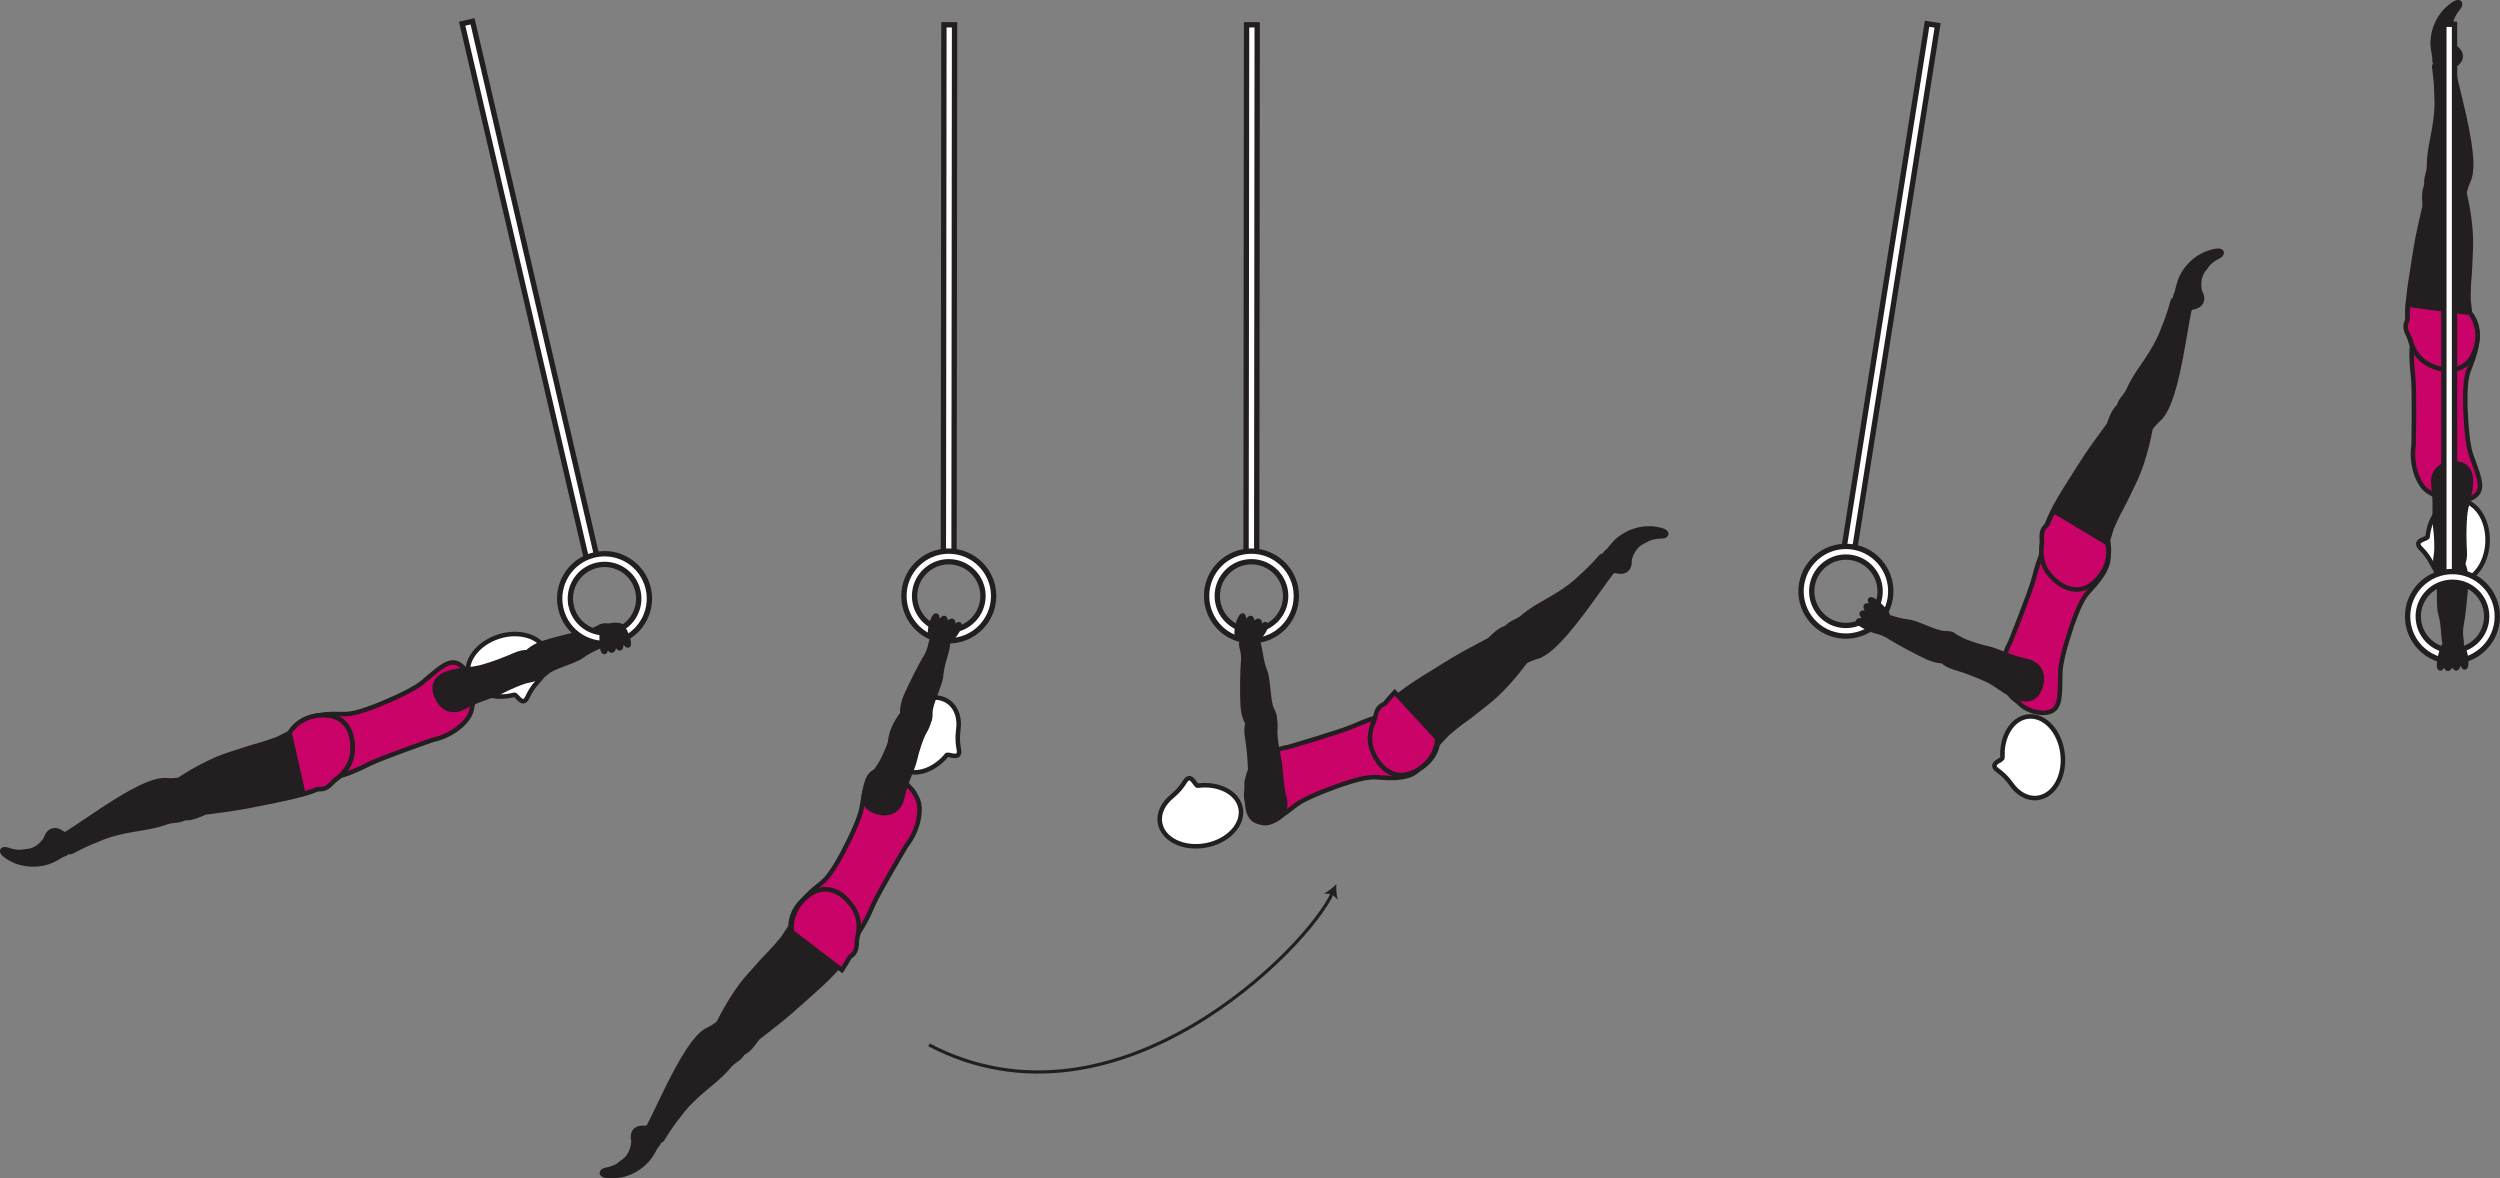 <?xml version="1.0" encoding="UTF-8" standalone="no"?>
<!-- Created with Inkscape (http://www.inkscape.org/) -->

<svg
   version="1.1"
   id="svg1"
   width="312.038"
   height="147.085"
   viewBox="0 0 312.038 147.085"
   sodipodi:docname="cell.svg"
   xmlns:inkscape="http://www.inkscape.org/namespaces/inkscape"
   xmlns:sodipodi="http://sodipodi.sourceforge.net/DTD/sodipodi-0.dtd"
   xmlns="http://www.w3.org/2000/svg"
   xmlns:svg="http://www.w3.org/2000/svg">
  <rect x="0" y="0" width="312.038" height="147.085" fill="#808080" stroke="none"/>
  <sodipodi:namedview
     id="namedview1"
     pagecolor="#ffffff"
     bordercolor="#000000"
     borderopacity="0.25"
     inkscape:showpageshadow="2"
     inkscape:pageopacity="0.0"
     inkscape:pagecheckerboard="0"
     inkscape:deskcolor="#d1d1d1">
    <inkscape:page
       x="1.8472882e-07"
       y="0"
       inkscape:label="1"
       id="page1"
       width="312.038"
       height="147.085"
       margin="0"
       bleed="0" />
  </sodipodi:namedview>
  <defs
     id="defs1" />
  <path
     style="fill:#231f20;fill-opacity:1;fill-rule:nonzero;stroke:none"
     d="m 306.564,5.87 c 1.068,0.828 0.776,1.776 -0.088,2.339 -0.26,0.172 -0.312,0.582 -0.579,0.729 -0.62,0.333 -2.271,-0.235 -2.151,-1.729 0.011,-0.11 -0.172,-0.907 -0.218,-1.527 -0.083,-1.208 0.338,-3.667 2.546,-5.208 1.052,-0.735 1.287,0.02 0.954,0.448 -1.058,1.344 -0.891,1.672 -1.042,2.12 -0.516,1.541 0.578,2.828 0.578,2.828"
     id="path838" />
  <path
     style="fill:none;stroke:#231f20;stroke-width:0.333;stroke-linecap:butt;stroke-linejoin:miter;stroke-miterlimit:4;stroke-dasharray:none;stroke-opacity:1"
     d="m 306.564,5.87 c 1.068,0.828 0.776,1.776 -0.088,2.339 -0.26,0.172 -0.312,0.582 -0.579,0.729 -0.62,0.333 -2.271,-0.235 -2.151,-1.729 0.011,-0.11 -0.172,-0.907 -0.218,-1.527 -0.083,-1.208 0.338,-3.667 2.546,-5.208 1.052,-0.735 1.287,0.02 0.954,0.448 -1.058,1.344 -0.891,1.672 -1.042,2.12 -0.516,1.541 0.578,2.828 0.578,2.828 z"
     id="path839" />
  <path
     style="fill:#231f20;fill-opacity:1;fill-rule:nonzero;stroke:none"
     d="m 304.778,24.537 c 2.244,0.312 2.723,0.068 2.922,-0.871 0.13,-0.619 0.464,-1.156 0.562,-1.536 0.323,-1.255 0.348,-3.5 -1.234,-9.891 -0.36,-1.448 -0.85,-3.489 -0.984,-4.333 -0.214,-1.344 -2.292,-0.083 -2.219,0.448 0.249,1.693 0.287,2.885 0.291,3.505 0.005,0.427 0.114,1.183 -0.083,2.834 -0.303,2.505 -0.855,3.968 -0.86,6.082 0,0.98 -0.629,1.719 -0.14,2.683 0.489,0.975 1.745,1.079 1.745,1.079"
     id="path840" />
  <path
     style="fill:none;stroke:#231f20;stroke-width:0.566;stroke-linecap:butt;stroke-linejoin:miter;stroke-miterlimit:4;stroke-dasharray:none;stroke-opacity:1"
     d="m 304.778,24.537 c 2.244,0.312 2.723,0.068 2.922,-0.871 0.13,-0.619 0.464,-1.156 0.562,-1.536 0.323,-1.255 0.348,-3.5 -1.234,-9.891 -0.36,-1.448 -0.85,-3.489 -0.984,-4.333 -0.214,-1.344 -2.292,-0.083 -2.219,0.448 0.249,1.693 0.287,2.885 0.291,3.505 0.005,0.427 0.114,1.183 -0.083,2.834 -0.303,2.505 -0.855,3.968 -0.86,6.082 0,0.98 -0.629,1.719 -0.14,2.683 0.489,0.975 1.745,1.079 1.745,1.079 z"
     id="path841" />
  <path
     style="fill:#ca0369;fill-opacity:1;fill-rule:nonzero;stroke:none"
     d="m 307.705,50.365 c -0.047,-3.136 0.287,-3.814 0.629,-4.662 2.194,-5.354 -0.478,-6.328 -3.306,-5.761 -3.323,0.663 -4.527,0.833 -3.834,7.089 0.194,1.739 0.063,8.511 0.063,8.511 -0.375,2.421 0.552,4.978 1.771,5.776 1.281,0.842 0.833,0.416 2.166,0.978 1.266,0.536 3.432,0.251 4.104,-0.792 0.646,-0.994 -0.098,-2.489 -0.89,-4.781 -0.62,-1.806 -0.703,-6.358 -0.703,-6.358"
     id="path842" />
  <path
     style="fill:none;stroke:#231f20;stroke-width:0.566;stroke-linecap:butt;stroke-linejoin:miter;stroke-miterlimit:4;stroke-dasharray:none;stroke-opacity:1"
     d="m 307.705,50.365 c -0.047,-3.136 0.287,-3.814 0.629,-4.662 2.194,-5.354 -0.478,-6.328 -3.306,-5.761 -3.323,0.663 -4.527,0.833 -3.834,7.089 0.194,1.739 0.063,8.511 0.063,8.511 -0.375,2.421 0.552,4.978 1.771,5.776 1.281,0.842 0.833,0.416 2.166,0.978 1.266,0.536 3.432,0.251 4.104,-0.792 0.646,-0.994 -0.098,-2.489 -0.89,-4.781 -0.62,-1.806 -0.703,-6.358 -0.703,-6.358 z"
     id="path843" />
  <path
     style="fill:#ffffff;fill-opacity:1;fill-rule:nonzero;stroke:none"
     d="m 303.001,67.01 c -0.041,0.24 -1.181,0.365 -1.161,0.89 0.021,0.527 0.786,0.694 1.704,2.464 l 0.01,0.02 c 0.619,1.314 1.692,2.199 2.947,2.256 2.073,0.088 3.86,-2.12 3.985,-4.937 0.124,-2.823 -1.453,-5.188 -3.526,-5.281 -1.984,-0.09 -3.708,1.937 -3.959,4.588"
     id="path844" />
  <path
     style="fill:none;stroke:#231f20;stroke-width:0.566;stroke-linecap:butt;stroke-linejoin:miter;stroke-miterlimit:4;stroke-dasharray:none;stroke-opacity:1"
     d="m 303.001,67.01 c -0.041,0.24 -1.181,0.365 -1.161,0.89 0.021,0.527 0.786,0.694 1.704,2.464 l 0.01,0.02 c 0.619,1.314 1.692,2.199 2.947,2.256 2.073,0.088 3.86,-2.12 3.985,-4.937 0.124,-2.823 -1.453,-5.188 -3.526,-5.281 -1.984,-0.09 -3.708,1.937 -3.959,4.588 z"
     id="path845" />
  <path
     style="fill:#231f20;fill-opacity:1;fill-rule:nonzero;stroke:none"
     d="m 305.673,22.229 c -3.911,-0.891 -2.937,3.078 -3.047,3.537 -1.14,4.88 -1.093,5.26 -1.697,9.036 -0.88,5.459 -0.641,9.328 2.385,10.765 2.058,0.975 3.662,0.647 4.626,-0.249 1.066,-0.995 2.129,-3.991 0.348,-6.267 l -0.192,-1.697 c 0.02,-1.167 0.02,-1.74 0.077,-2.312 0.095,-1 0.136,-2.073 0.215,-4.032 0.14,-3.468 -0.855,-7.183 -0.855,-7.183 0.021,-1.238 -1.86,-1.598 -1.86,-1.598"
     id="path846" />
  <path
     style="fill:none;stroke:#231f20;stroke-width:0.566;stroke-linecap:butt;stroke-linejoin:miter;stroke-miterlimit:4;stroke-dasharray:none;stroke-opacity:1"
     d="m 305.673,22.229 c -3.911,-0.891 -2.937,3.078 -3.047,3.537 -1.14,4.88 -1.093,5.26 -1.697,9.036 -0.88,5.459 -0.641,9.328 2.385,10.765 2.058,0.975 3.662,0.647 4.626,-0.249 1.066,-0.995 2.129,-3.991 0.348,-6.267 l -0.192,-1.697 c 0.02,-1.167 0.02,-1.74 0.077,-2.312 0.095,-1 0.136,-2.073 0.215,-4.032 0.14,-3.468 -0.855,-7.183 -0.855,-7.183 0.021,-1.238 -1.86,-1.598 -1.86,-1.598 z"
     id="path847" />
  <path
     style="fill:#ca0369;fill-opacity:1;fill-rule:nonzero;stroke:none"
     d="m 308.288,39.051 -7.75,-1.025 c -0.046,0.656 -0.052,1.265 -0.037,1.849 -0.025,0.078 -0.052,0.156 -0.083,0.219 -0.349,0.724 -0.084,1.296 0.396,2.219 0.391,1.505 1.172,2.62 2.5,3.254 2.058,0.975 3.662,0.647 4.626,-0.249 1.066,-1 2.129,-3.995 0.348,-6.267"
     id="path848" />
  <path
     style="fill:none;stroke:#231f20;stroke-width:0.566;stroke-linecap:butt;stroke-linejoin:miter;stroke-miterlimit:4;stroke-dasharray:none;stroke-opacity:1"
     d="m 308.288,39.051 -7.75,-1.025 c -0.046,0.656 -0.052,1.265 -0.037,1.849 -0.025,0.078 -0.052,0.156 -0.083,0.219 -0.349,0.724 -0.084,1.296 0.396,2.219 0.391,1.505 1.172,2.62 2.5,3.254 2.058,0.975 3.662,0.647 4.626,-0.249 1.066,-1 2.129,-3.995 0.348,-6.267 z"
     id="path849" />
  <path
     style="fill:#231f20;fill-opacity:1;fill-rule:nonzero;stroke:none"
     d="m 305.262,80.594 c -0.374,-0.527 -0.188,-2.464 -0.656,-4.006 -0.324,-1.037 0.015,-3.761 -0.381,-4.77 -0.359,-0.928 -0.437,-1.386 0.553,-1.98 0.583,-0.348 1.938,-0.651 2.223,-0.224 0.657,0.99 0.829,1.922 0.808,2.99 -0.031,1.214 -0.401,4.504 -0.527,5.104 -0.317,1.49 0.011,2.151 -0.03,2.558 -0.084,0.749 -0.396,0.905 -0.902,0.957 -0.948,0.095 -1.088,-0.629 -1.088,-0.629"
     id="path850" />
  <path
     style="fill:none;stroke:#231f20;stroke-width:0.566;stroke-linecap:butt;stroke-linejoin:miter;stroke-miterlimit:4;stroke-dasharray:none;stroke-opacity:1"
     d="m 305.262,80.594 c -0.374,-0.527 -0.188,-2.464 -0.656,-4.006 -0.324,-1.037 0.015,-3.761 -0.381,-4.77 -0.359,-0.928 -0.437,-1.386 0.553,-1.98 0.583,-0.348 1.938,-0.651 2.223,-0.224 0.657,0.99 0.829,1.922 0.808,2.99 -0.031,1.214 -0.401,4.504 -0.527,5.104 -0.317,1.49 0.011,2.151 -0.03,2.558 -0.084,0.749 -0.396,0.905 -0.902,0.957 -0.948,0.095 -1.088,-0.629 -1.088,-0.629 z"
     id="path851" />
  <path
     style="fill:#231f20;fill-opacity:1;fill-rule:nonzero;stroke:none"
     d="m 304.84,71.542 c -1.291,-0.084 -0.796,-2.058 -0.744,-2.595 0.052,-0.541 0.025,-2.099 -0.152,-3.312 -0.176,-1.208 0.12,-2.797 -0.214,-5.099 -0.176,-1.209 0.423,-2.499 2.188,-2.677 1.746,-0.177 2.506,0.74 2.495,2.235 -0.011,1.494 -0.651,2.896 -0.765,4.405 -0.115,1.511 -0.09,3.057 -0.016,4.267 0.089,1.38 -0.38,2.093 -0.807,2.306 -1.068,0.536 -1.985,0.47 -1.985,0.47"
     id="path852" />
  <path
     style="fill:none;stroke:#231f20;stroke-width:0.566;stroke-linecap:butt;stroke-linejoin:miter;stroke-miterlimit:4;stroke-dasharray:none;stroke-opacity:1"
     d="m 304.84,71.542 c -1.291,-0.084 -0.796,-2.058 -0.744,-2.595 0.052,-0.541 0.025,-2.099 -0.152,-3.312 -0.176,-1.208 0.12,-2.797 -0.214,-5.099 -0.176,-1.209 0.423,-2.499 2.188,-2.677 1.746,-0.177 2.506,0.74 2.495,2.235 -0.011,1.494 -0.651,2.896 -0.765,4.405 -0.115,1.511 -0.09,3.057 -0.016,4.267 0.089,1.38 -0.38,2.093 -0.807,2.306 -1.068,0.536 -1.985,0.47 -1.985,0.47 z"
     id="path853" />
  <path
     style="fill:#ffffff;fill-opacity:1;fill-rule:nonzero;stroke:#231f20;stroke-width:0.666;stroke-linecap:butt;stroke-linejoin:miter;stroke-miterlimit:4;stroke-dasharray:none;stroke-opacity:1"
     d="m 305.033,72.004 h 1.328 V 3.026 h -1.328 z"
     id="path854" />
  <path
     style="fill:#ffffff;fill-opacity:1;fill-rule:nonzero;stroke:none"
     d="m 301.834,76.938 c 0,-2.355 1.918,-4.267 4.272,-4.267 2.354,0 4.271,1.912 4.271,4.267 0,2.353 -1.917,4.27 -4.271,4.27 -2.354,0 -4.272,-1.917 -4.272,-4.27 m -1.328,0 c 0,3.088 2.511,5.604 5.6,5.604 3.088,0 5.599,-2.516 5.599,-5.604 0,-3.09 -2.511,-5.6 -5.599,-5.6 -3.089,0 -5.6,2.51 -5.6,5.6"
     id="path855" />
  <path
     style="fill:none;stroke:#231f20;stroke-width:0.666;stroke-linecap:butt;stroke-linejoin:miter;stroke-miterlimit:4;stroke-dasharray:none;stroke-opacity:1"
     d="m 301.834,76.938 c 0,-2.355 1.918,-4.267 4.272,-4.267 2.354,0 4.271,1.912 4.271,4.267 0,2.353 -1.917,4.27 -4.271,4.27 -2.354,0 -4.272,-1.917 -4.272,-4.27 z m -1.328,0 c 0,3.088 2.511,5.604 5.6,5.604 3.088,0 5.599,-2.516 5.599,-5.604 0,-3.09 -2.511,-5.6 -5.599,-5.6 -3.089,0 -5.6,2.51 -5.6,5.6 z"
     id="path856" />
  <path
     style="fill:#231f20;fill-opacity:1;fill-rule:nonzero;stroke:none"
     d="m 307.148,80.594 c 0.645,0.26 0.828,2.572 0.536,2.697 -0.292,0.125 -0.266,-0.64 -0.599,-0.511 -0.339,0.126 -0.271,0.62 -0.5,0.642 -0.251,0.025 -0.235,-0.584 -0.521,-0.495 -0.124,0.036 -0.354,0.583 -0.542,0.547 -0.166,-0.038 -0.354,-0.527 -0.484,-0.563 -0.204,-0.052 -0.276,0.552 -0.453,0.525 -0.459,-0.082 0.224,-2.708 0.437,-2.817 0.318,-0.167 1.084,-0.459 2.126,-0.025"
     id="path857" />
  <path
     style="fill:none;stroke:#231f20;stroke-width:0.566;stroke-linecap:round;stroke-linejoin:round;stroke-miterlimit:4;stroke-dasharray:none;stroke-opacity:1"
     d="m 307.148,80.594 c 0.645,0.26 0.828,2.572 0.536,2.697 -0.292,0.125 -0.266,-0.64 -0.599,-0.511 -0.339,0.126 -0.271,0.62 -0.5,0.642 -0.251,0.025 -0.235,-0.584 -0.521,-0.495 -0.124,0.036 -0.354,0.583 -0.542,0.547 -0.166,-0.038 -0.354,-0.527 -0.484,-0.563 -0.204,-0.052 -0.276,0.552 -0.453,0.525 -0.459,-0.082 0.224,-2.708 0.437,-2.817 0.318,-0.167 1.084,-0.459 2.126,-0.025 z"
     id="path858" />
  <path
     style="fill:#231f20;fill-opacity:1;fill-rule:nonzero;stroke:none"
     d="m 5.627,104.624 c 0.401,-1.286 1.396,-1.349 2.224,-0.724 0.251,0.183 0.651,0.084 0.88,0.287 0.527,0.464 0.573,2.208 -0.869,2.615 -0.104,0.03 -0.792,0.478 -1.355,0.734 -1.104,0.5 -3.557,0.963 -5.771,-0.578 -1.052,-0.73 -0.426,-1.214 0.09,-1.047 1.624,0.525 1.874,0.255 2.348,0.24 1.625,-0.052 2.453,-1.527 2.453,-1.527"
     id="path859" />
  <path
     style="fill:none;stroke:#231f20;stroke-width:0.333;stroke-linecap:butt;stroke-linejoin:miter;stroke-miterlimit:4;stroke-dasharray:none;stroke-opacity:1"
     d="m 5.627,104.624 c 0.401,-1.286 1.396,-1.349 2.224,-0.724 0.251,0.183 0.651,0.084 0.88,0.287 0.527,0.464 0.573,2.208 -0.869,2.615 -0.104,0.03 -0.792,0.478 -1.355,0.734 -1.104,0.5 -3.557,0.963 -5.771,-0.578 -1.052,-0.73 -0.426,-1.214 0.09,-1.047 1.624,0.525 1.874,0.255 2.348,0.24 1.625,-0.052 2.453,-1.527 2.453,-1.527 z"
     id="path860" />
  <path
     style="fill:#231f20;fill-opacity:1;fill-rule:nonzero;stroke:none"
     d="m 23.747,99.812 c -0.484,-2.208 -0.88,-2.578 -1.828,-2.432 -0.631,0.094 -1.245,-0.037 -1.636,0.004 -1.291,0.131 -3.405,0.887 -8.843,4.595 -1.234,0.839 -2.98,2.011 -3.724,2.427 -1.182,0.666 0.719,2.177 1.187,1.926 1.505,-0.822 2.609,-1.27 3.188,-1.494 0.401,-0.151 1.068,-0.515 2.688,-0.906 2.452,-0.589 4.015,-0.578 6.004,-1.308 0.917,-0.338 1.828,-0.01 2.563,-0.801 0.74,-0.792 0.401,-2.011 0.401,-2.011"
     id="path861" />
  <path
     style="fill:none;stroke:#231f20;stroke-width:0.566;stroke-linecap:butt;stroke-linejoin:miter;stroke-miterlimit:4;stroke-dasharray:none;stroke-opacity:1"
     d="m 23.747,99.812 c -0.484,-2.208 -0.88,-2.578 -1.828,-2.432 -0.631,0.094 -1.245,-0.037 -1.636,0.004 -1.291,0.131 -3.405,0.887 -8.843,4.595 -1.234,0.839 -2.98,2.011 -3.724,2.427 -1.182,0.666 0.719,2.177 1.187,1.926 1.505,-0.822 2.609,-1.27 3.188,-1.494 0.401,-0.151 1.068,-0.515 2.688,-0.906 2.452,-0.589 4.015,-0.578 6.004,-1.308 0.917,-0.338 1.828,-0.01 2.563,-0.801 0.74,-0.792 0.401,-2.011 0.401,-2.011 z"
     id="path862" />
  <path
     style="fill:#ca0369;fill-opacity:1;fill-rule:nonzero;stroke:none"
     d="m 46.95,88.094 c -2.922,1.134 -3.672,1.057 -4.594,1.025 -5.776,-0.192 -5.76,2.651 -4.249,5.104 1.776,2.891 2.359,3.959 7.984,1.131 1.563,-0.782 7.953,-3.016 7.953,-3.016 2.402,-0.49 4.474,-2.244 4.802,-3.667 0.343,-1.495 0.103,-0.927 0.166,-2.375 0.063,-1.369 -0.962,-3.302 -2.166,-3.573 -1.162,-0.255 -2.302,0.959 -4.178,2.5 -1.478,1.209 -5.718,2.871 -5.718,2.871"
     id="path863" />
  <path
     style="fill:none;stroke:#231f20;stroke-width:0.566;stroke-linecap:butt;stroke-linejoin:miter;stroke-miterlimit:4;stroke-dasharray:none;stroke-opacity:1"
     d="m 46.95,88.094 c -2.922,1.134 -3.672,1.057 -4.594,1.025 -5.776,-0.192 -5.76,2.651 -4.249,5.104 1.776,2.891 2.359,3.959 7.984,1.131 1.563,-0.782 7.953,-3.016 7.953,-3.016 2.402,-0.49 4.474,-2.244 4.802,-3.667 0.343,-1.495 0.103,-0.927 0.166,-2.375 0.063,-1.369 -0.962,-3.302 -2.166,-3.573 -1.162,-0.255 -2.302,0.959 -4.178,2.5 -1.478,1.209 -5.718,2.871 -5.718,2.871 z"
     id="path864" />
  <path
     style="fill:#ffffff;fill-opacity:1;fill-rule:nonzero;stroke:none"
     d="m 64.195,86.718 c 0.234,-0.047 0.749,0.98 1.24,0.781 0.478,-0.203 0.374,-0.979 1.713,-2.457 l 0.016,-0.011 c 1.015,-1.041 1.473,-2.355 1.088,-3.547 -0.631,-1.98 -3.323,-2.885 -6.016,-2.026 -2.687,0.865 -4.358,3.166 -3.724,5.141 0.609,1.891 3.104,2.807 5.683,2.119"
     id="path865" />
  <path
     style="fill:none;stroke:#231f20;stroke-width:0.566;stroke-linecap:butt;stroke-linejoin:miter;stroke-miterlimit:4;stroke-dasharray:none;stroke-opacity:1"
     d="m 64.195,86.718 c 0.234,-0.047 0.749,0.98 1.24,0.781 0.478,-0.203 0.374,-0.979 1.713,-2.457 l 0.016,-0.011 c 1.015,-1.041 1.473,-2.355 1.088,-3.547 -0.631,-1.98 -3.323,-2.885 -6.016,-2.026 -2.687,0.865 -4.358,3.166 -3.724,5.141 0.609,1.891 3.104,2.807 5.683,2.119 z"
     id="path866" />
  <path
     style="fill:#231f20;fill-opacity:1;fill-rule:nonzero;stroke:none"
     d="m 21.274,99.775 c 0.525,3.975 3.905,1.688 4.374,1.631 4.974,-0.631 5.318,-0.802 9.068,-1.547 5.422,-1.079 8.963,-2.645 9.26,-5.984 0.198,-2.267 -0.666,-3.652 -1.844,-4.245 -1.301,-0.656 -4.478,-0.61 -5.989,1.849 l -1.527,0.771 c -1.098,0.385 -1.64,0.582 -2.197,0.729 -0.969,0.26 -1.989,0.599 -3.849,1.203 -3.302,1.073 -6.443,3.292 -6.443,3.292 -1.172,0.416 -0.853,2.301 -0.853,2.301"
     id="path867" />
  <path
     style="fill:none;stroke:#231f20;stroke-width:0.566;stroke-linecap:butt;stroke-linejoin:miter;stroke-miterlimit:4;stroke-dasharray:none;stroke-opacity:1"
     d="m 21.274,99.775 c 0.525,3.975 3.905,1.688 4.374,1.631 4.974,-0.631 5.318,-0.802 9.068,-1.547 5.422,-1.079 8.963,-2.645 9.26,-5.984 0.198,-2.267 -0.666,-3.652 -1.844,-4.245 -1.301,-0.656 -4.478,-0.61 -5.989,1.849 l -1.527,0.771 c -1.098,0.385 -1.64,0.582 -2.197,0.729 -0.969,0.26 -1.989,0.599 -3.849,1.203 -3.302,1.073 -6.443,3.292 -6.443,3.292 -1.172,0.416 -0.853,2.301 -0.853,2.301 z"
     id="path868" />
  <path
     style="fill:#ca0369;fill-opacity:1;fill-rule:nonzero;stroke:none"
     d="m 42.132,89.63 c -1.301,-0.656 -4.478,-0.61 -5.989,1.849 l 1.729,7.62 c 0.63,-0.183 1.203,-0.385 1.744,-0.605 0.084,-0.004 0.163,-0.004 0.235,0 0.803,0.073 1.245,-0.375 1.948,-1.14 1.271,-0.896 2.047,-2.011 2.177,-3.479 0.198,-2.267 -0.666,-3.657 -1.844,-4.245"
     id="path869" />
  <path
     style="fill:none;stroke:#231f20;stroke-width:0.566;stroke-linecap:butt;stroke-linejoin:miter;stroke-miterlimit:4;stroke-dasharray:none;stroke-opacity:1"
     d="m 42.132,89.63 c -1.301,-0.656 -4.478,-0.61 -5.989,1.849 l 1.729,7.62 c 0.63,-0.183 1.203,-0.385 1.744,-0.605 0.084,-0.004 0.163,-0.004 0.235,0 0.803,0.073 1.245,-0.375 1.948,-1.14 1.271,-0.896 2.047,-2.011 2.177,-3.479 0.198,-2.267 -0.666,-3.657 -1.844,-4.245 z"
     id="path870" />
  <path
     style="fill:#231f20;fill-opacity:1;fill-rule:nonzero;stroke:none"
     d="m 76.143,79.88 c -0.364,0.531 -2.246,1.031 -3.527,2.01 -0.859,0.657 -3.531,1.286 -4.339,2.01 -0.744,0.656 -1.15,0.891 -2.052,0.167 -0.525,-0.421 -1.281,-1.588 -0.984,-2 0.703,-0.964 1.516,-1.448 2.527,-1.801 1.151,-0.396 4.364,-1.188 4.968,-1.282 1.505,-0.218 2.016,-0.761 2.407,-0.854 0.734,-0.188 0.989,0.052 1.213,0.505 0.423,0.859 -0.213,1.245 -0.213,1.245"
     id="path871" />
  <path
     style="fill:none;stroke:#231f20;stroke-width:0.566;stroke-linecap:butt;stroke-linejoin:miter;stroke-miterlimit:4;stroke-dasharray:none;stroke-opacity:1"
     d="m 76.143,79.88 c -0.364,0.531 -2.246,1.031 -3.527,2.01 -0.859,0.657 -3.531,1.286 -4.339,2.01 -0.744,0.656 -1.15,0.891 -2.052,0.167 -0.525,-0.421 -1.281,-1.588 -0.984,-2 0.703,-0.964 1.516,-1.448 2.527,-1.801 1.151,-0.396 4.364,-1.188 4.968,-1.282 1.505,-0.218 2.016,-0.761 2.407,-0.854 0.734,-0.188 0.989,0.052 1.213,0.505 0.423,0.859 -0.213,1.245 -0.213,1.245 z"
     id="path872" />
  <path
     style="fill:#231f20;fill-opacity:1;fill-rule:nonzero;stroke:none"
     d="m 67.799,83.422 c 0.374,1.234 -1.646,1.458 -2.172,1.593 -0.526,0.141 -1.974,0.713 -3.047,1.297 -1.079,0.583 -2.667,0.859 -4.708,1.974 -1.073,0.584 -2.489,0.474 -3.27,-1.12 -0.771,-1.578 -0.183,-2.604 1.229,-3.115 1.405,-0.509 2.937,-0.4 4.394,-0.817 1.454,-0.416 2.891,-0.979 4,-1.468 1.267,-0.563 2.1,-0.371 2.448,-0.048 0.876,0.818 1.126,1.704 1.126,1.704"
     id="path873" />
  <path
     style="fill:none;stroke:#231f20;stroke-width:0.566;stroke-linecap:butt;stroke-linejoin:miter;stroke-miterlimit:4;stroke-dasharray:none;stroke-opacity:1"
     d="m 67.799,83.422 c 0.374,1.234 -1.646,1.458 -2.172,1.593 -0.526,0.141 -1.974,0.713 -3.047,1.297 -1.079,0.583 -2.667,0.859 -4.708,1.974 -1.073,0.584 -2.489,0.474 -3.27,-1.12 -0.771,-1.578 -0.183,-2.604 1.229,-3.115 1.405,-0.509 2.937,-0.4 4.394,-0.817 1.454,-0.416 2.891,-0.979 4,-1.468 1.267,-0.563 2.1,-0.371 2.448,-0.048 0.876,0.818 1.126,1.704 1.126,1.704 z"
     id="path874" />
  <path
     style="fill:#ffffff;fill-opacity:1;fill-rule:nonzero;stroke:#231f20;stroke-width:0.666;stroke-linecap:butt;stroke-linejoin:miter;stroke-miterlimit:4;stroke-dasharray:none;stroke-opacity:1"
     d="m 57.684,2.958 15.609,67.193 1.298,-0.303 -15.61,-67.191 z"
     id="path875" />
  <path
     style="fill:#ffffff;fill-opacity:1;fill-rule:nonzero;stroke:none"
     d="m 71.299,75.676 c -0.531,-2.292 0.901,-4.588 3.193,-5.12 2.296,-0.53 4.593,0.896 5.124,3.194 0.532,2.292 -0.895,4.588 -3.187,5.12 -2.297,0.536 -4.594,-0.896 -5.13,-3.194 m -1.298,0.303 c 0.704,3.011 3.715,4.891 6.724,4.187 3.011,-0.698 4.886,-3.714 4.188,-6.719 -0.697,-3.011 -3.713,-4.891 -6.724,-4.187 -3.005,0.698 -4.885,3.714 -4.188,6.719"
     id="path876" />
  <path
     style="fill:none;stroke:#231f20;stroke-width:0.666;stroke-linecap:butt;stroke-linejoin:miter;stroke-miterlimit:4;stroke-dasharray:none;stroke-opacity:1"
     d="m 71.299,75.676 c -0.531,-2.292 0.901,-4.588 3.193,-5.12 2.296,-0.53 4.593,0.896 5.124,3.194 0.532,2.292 -0.895,4.588 -3.187,5.12 -2.297,0.536 -4.594,-0.896 -5.13,-3.194 z m -1.298,0.303 c 0.704,3.011 3.715,4.891 6.724,4.187 3.011,-0.698 4.886,-3.714 4.188,-6.719 -0.697,-3.011 -3.713,-4.891 -6.724,-4.187 -3.005,0.698 -4.885,3.714 -4.188,6.719 z"
     id="path877" />
  <path
     style="fill:#231f20;fill-opacity:1;fill-rule:nonzero;stroke:none"
     d="m 77.304,78.036 c 0.688,0.11 1.385,2.318 1.131,2.511 -0.256,0.187 -0.407,-0.568 -0.704,-0.365 -0.291,0.198 -0.12,0.666 -0.339,0.74 -0.239,0.082 -0.359,-0.516 -0.619,-0.366 -0.114,0.063 -0.209,0.647 -0.406,0.652 -0.167,0.006 -0.459,-0.428 -0.594,-0.433 -0.214,-0.009 -0.146,0.6 -0.324,0.609 -0.462,0.027 -0.394,-2.686 -0.213,-2.842 0.271,-0.23 0.953,-0.694 2.068,-0.506"
     id="path878" />
  <path
     style="fill:none;stroke:#231f20;stroke-width:0.566;stroke-linecap:round;stroke-linejoin:round;stroke-miterlimit:4;stroke-dasharray:none;stroke-opacity:1"
     d="m 77.304,78.036 c 0.688,0.11 1.385,2.318 1.131,2.511 -0.256,0.187 -0.407,-0.568 -0.704,-0.365 -0.291,0.198 -0.12,0.666 -0.339,0.74 -0.239,0.082 -0.359,-0.516 -0.619,-0.366 -0.114,0.063 -0.209,0.647 -0.406,0.652 -0.167,0.006 -0.459,-0.428 -0.594,-0.433 -0.214,-0.009 -0.146,0.6 -0.324,0.609 -0.462,0.027 -0.394,-2.686 -0.213,-2.842 0.271,-0.23 0.953,-0.694 2.068,-0.506 z"
     id="path879" />
  <path
     style="fill:#231f20;fill-opacity:1;fill-rule:nonzero;stroke:none"
     d="m 274.7,36.381 c 0.656,1.186 0.005,1.942 -1.022,2.109 -0.296,0.057 -0.51,0.411 -0.812,0.437 -0.698,0.063 -1.994,-1.114 -1.286,-2.437 0.052,-0.1 0.202,-0.901 0.412,-1.485 0.4,-1.146 1.765,-3.239 4.405,-3.766 1.256,-0.26 1.167,0.527 0.693,0.787 -1.505,0.807 -1.48,1.177 -1.797,1.531 -1.083,1.209 -0.593,2.824 -0.593,2.824"
     id="path880" />
  <path
     style="fill:none;stroke:#231f20;stroke-width:0.333;stroke-linecap:butt;stroke-linejoin:miter;stroke-miterlimit:4;stroke-dasharray:none;stroke-opacity:1"
     d="m 274.7,36.381 c 0.656,1.186 0.005,1.942 -1.022,2.109 -0.296,0.057 -0.51,0.411 -0.812,0.437 -0.698,0.063 -1.994,-1.114 -1.286,-2.437 0.052,-0.1 0.202,-0.901 0.412,-1.485 0.4,-1.146 1.765,-3.239 4.405,-3.766 1.256,-0.26 1.167,0.527 0.693,0.787 -1.505,0.807 -1.48,1.177 -1.797,1.531 -1.083,1.209 -0.593,2.824 -0.593,2.824 z"
     id="path881" />
  <path
     style="fill:#231f20;fill-opacity:1;fill-rule:nonzero;stroke:none"
     d="m 265.642,52.797 c 1.932,1.177 2.47,1.145 3.022,0.36 0.364,-0.516 0.885,-0.876 1.118,-1.183 0.803,-1.027 1.719,-3.073 2.808,-9.563 0.244,-1.473 0.604,-3.536 0.823,-4.369 0.333,-1.313 -2.079,-0.991 -2.213,-0.48 -0.448,1.661 -0.891,2.765 -1.131,3.339 -0.161,0.396 -0.369,1.13 -1.203,2.568 -1.27,2.182 -2.36,3.301 -3.202,5.24 -0.396,0.896 -1.262,1.322 -1.199,2.4 0.063,1.089 1.177,1.688 1.177,1.688"
     id="path882" />
  <path
     style="fill:none;stroke:#231f20;stroke-width:0.566;stroke-linecap:butt;stroke-linejoin:miter;stroke-miterlimit:4;stroke-dasharray:none;stroke-opacity:1"
     d="m 265.642,52.797 c 1.932,1.177 2.47,1.145 3.022,0.36 0.364,-0.516 0.885,-0.876 1.118,-1.183 0.803,-1.027 1.719,-3.073 2.808,-9.563 0.244,-1.473 0.604,-3.536 0.823,-4.369 0.333,-1.313 -2.079,-0.991 -2.213,-0.48 -0.448,1.661 -0.891,2.765 -1.131,3.339 -0.161,0.396 -0.369,1.13 -1.203,2.568 -1.27,2.182 -2.36,3.301 -3.202,5.24 -0.396,0.896 -1.262,1.322 -1.199,2.4 0.063,1.089 1.177,1.688 1.177,1.688 z"
     id="path883" />
  <path
     style="fill:#ca0369;fill-opacity:1;fill-rule:nonzero;stroke:none"
     d="m 258.757,77.64 c 1.068,-2.948 1.625,-3.464 2.249,-4.136 3.943,-4.218 1.798,-6.082 -1.046,-6.557 -3.344,-0.563 -4.531,-0.828 -6.104,5.267 -0.438,1.692 -2.964,7.978 -2.964,7.978 -1.208,2.126 -1.25,4.85 -0.395,6.026 0.9,1.245 0.635,0.688 1.676,1.688 0.995,0.953 3.12,1.453 4.12,0.718 0.953,-0.702 0.792,-2.364 0.871,-4.792 0.057,-1.905 1.593,-6.192 1.593,-6.192"
     id="path884" />
  <path
     style="fill:none;stroke:#231f20;stroke-width:0.566;stroke-linecap:butt;stroke-linejoin:miter;stroke-miterlimit:4;stroke-dasharray:none;stroke-opacity:1"
     d="m 258.757,77.64 c 1.068,-2.948 1.625,-3.464 2.249,-4.136 3.943,-4.218 1.798,-6.082 -1.046,-6.557 -3.344,-0.563 -4.531,-0.828 -6.104,5.267 -0.438,1.692 -2.964,7.978 -2.964,7.978 -1.208,2.126 -1.25,4.85 -0.395,6.026 0.9,1.245 0.635,0.688 1.676,1.688 0.995,0.953 3.12,1.453 4.12,0.718 0.953,-0.702 0.792,-2.364 0.871,-4.792 0.057,-1.905 1.593,-6.192 1.593,-6.192 z"
     id="path885" />
  <path
     style="fill:#ffffff;fill-opacity:1;fill-rule:nonzero;stroke:none"
     d="m 249.944,94.583 c -0.004,0.244 -1.114,0.552 -1.01,1.063 0.099,0.514 0.891,0.562 2.072,2.172 l 0.006,0.014 c 0.822,1.199 2.021,1.907 3.27,1.762 2.063,-0.23 3.48,-2.694 3.163,-5.495 -0.319,-2.813 -2.245,-4.896 -4.313,-4.663 -1.974,0.22 -3.354,2.491 -3.188,5.147"
     id="path886" />
  <path
     style="fill:none;stroke:#231f20;stroke-width:0.566;stroke-linecap:butt;stroke-linejoin:miter;stroke-miterlimit:4;stroke-dasharray:none;stroke-opacity:1"
     d="m 249.944,94.583 c -0.004,0.244 -1.114,0.552 -1.01,1.063 0.099,0.514 0.891,0.562 2.072,2.172 l 0.006,0.014 c 0.822,1.199 2.021,1.907 3.27,1.762 2.063,-0.23 3.48,-2.694 3.163,-5.495 -0.319,-2.813 -2.245,-4.896 -4.313,-4.663 -1.974,0.22 -3.354,2.491 -3.188,5.147 z"
     id="path887" />
  <path
     style="fill:#231f20;fill-opacity:1;fill-rule:nonzero;stroke:none"
     d="m 267.377,51.037 c -3.235,-2.376 -3.923,1.65 -4.204,2.03 -2.984,4.027 -3.093,4.386 -5.151,7.615 -2.973,4.656 -4.297,8.302 -2.088,10.822 1.495,1.714 3.094,2.052 4.339,1.61 1.375,-0.49 3.541,-2.812 2.807,-5.604 l 0.5,-1.64 c 0.484,-1.058 0.713,-1.59 0.994,-2.09 0.484,-0.874 0.948,-1.848 1.798,-3.614 1.505,-3.119 2.077,-6.921 2.077,-6.921 0.505,-1.136 -1.072,-2.208 -1.072,-2.208"
     id="path888" />
  <path
     style="fill:none;stroke:#231f20;stroke-width:0.566;stroke-linecap:butt;stroke-linejoin:miter;stroke-miterlimit:4;stroke-dasharray:none;stroke-opacity:1"
     d="m 267.377,51.037 c -3.235,-2.376 -3.923,1.65 -4.204,2.03 -2.984,4.027 -3.093,4.386 -5.151,7.615 -2.973,4.656 -4.297,8.302 -2.088,10.822 1.495,1.714 3.094,2.052 4.339,1.61 1.375,-0.49 3.541,-2.812 2.807,-5.604 l 0.5,-1.64 c 0.484,-1.058 0.713,-1.59 0.994,-2.09 0.484,-0.874 0.948,-1.848 1.798,-3.614 1.505,-3.119 2.077,-6.921 2.077,-6.921 0.505,-1.136 -1.072,-2.208 -1.072,-2.208 z"
     id="path889" />
  <path
     style="fill:#ca0369;fill-opacity:1;fill-rule:nonzero;stroke:none"
     d="m 263.022,67.791 -6.697,-4.021 c -0.303,0.584 -0.552,1.136 -0.771,1.682 -0.053,0.063 -0.105,0.12 -0.162,0.167 -0.604,0.521 -0.594,1.151 -0.52,2.177 -0.24,1.542 0.03,2.88 1.005,3.995 1.495,1.713 3.093,2.047 4.339,1.609 1.374,-0.489 3.541,-2.817 2.806,-5.609"
     id="path890" />
  <path
     style="fill:none;stroke:#231f20;stroke-width:0.566;stroke-linecap:butt;stroke-linejoin:miter;stroke-miterlimit:4;stroke-dasharray:none;stroke-opacity:1"
     d="m 263.022,67.791 -6.697,-4.021 c -0.303,0.584 -0.552,1.136 -0.771,1.682 -0.053,0.063 -0.105,0.12 -0.162,0.167 -0.604,0.521 -0.594,1.151 -0.52,2.177 -0.24,1.542 0.03,2.88 1.005,3.995 1.495,1.713 3.093,2.047 4.339,1.609 1.374,-0.489 3.541,-2.817 2.806,-5.609 z"
     id="path891" />
  <path
     style="fill:#231f20;fill-opacity:1;fill-rule:nonzero;stroke:none"
     d="m 242.293,79.723 c 0.532,-1.181 2.208,-0.031 2.699,0.209 0.489,0.234 1.952,0.755 3.15,1.006 1.198,0.26 2.579,1.088 4.855,1.582 1.197,0.255 2.197,1.26 1.749,2.979 -0.442,1.699 -1.568,2.095 -2.964,1.568 -1.405,-0.536 -2.489,-1.625 -3.864,-2.26 -1.374,-0.631 -2.828,-1.147 -3.989,-1.495 -1.328,-0.401 -1.833,-1.094 -1.885,-1.568 -0.131,-1.182 0.249,-2.021 0.249,-2.021"
     id="path892" />
  <path
     style="fill:none;stroke:#231f20;stroke-width:0.566;stroke-linecap:butt;stroke-linejoin:miter;stroke-miterlimit:4;stroke-dasharray:none;stroke-opacity:1"
     d="m 242.293,79.723 c 0.532,-1.181 2.208,-0.031 2.699,0.209 0.489,0.234 1.952,0.755 3.15,1.006 1.198,0.26 2.579,1.088 4.855,1.582 1.197,0.255 2.197,1.26 1.749,2.979 -0.442,1.699 -1.568,2.095 -2.964,1.568 -1.405,-0.536 -2.489,-1.625 -3.864,-2.26 -1.374,-0.631 -2.828,-1.147 -3.989,-1.495 -1.328,-0.401 -1.833,-1.094 -1.885,-1.568 -0.131,-1.182 0.249,-2.021 0.249,-2.021 z"
     id="path893" />
  <path
     style="fill:#ffffff;fill-opacity:1;fill-rule:nonzero;stroke:#231f20;stroke-width:0.666;stroke-linecap:butt;stroke-linejoin:miter;stroke-miterlimit:4;stroke-dasharray:none;stroke-opacity:1"
     d="m 240.528,2.963 -10.422,65.792 1.318,0.208 10.421,-65.792 z"
     id="path894" />
  <path
     style="fill:#ffffff;fill-opacity:1;fill-rule:nonzero;stroke:none"
     d="m 226.184,73.13 c 0.365,-2.323 2.557,-3.916 4.88,-3.547 2.324,0.364 3.917,2.557 3.552,4.885 -0.37,2.323 -2.562,3.912 -4.886,3.547 -2.328,-0.369 -3.916,-2.563 -3.546,-4.885 m -1.318,-0.208 c -0.484,3.052 1.604,5.926 4.656,6.405 3.052,0.485 5.923,-1.604 6.407,-4.656 0.484,-3.047 -1.604,-5.921 -4.656,-6.405 -3.048,-0.486 -5.923,1.609 -6.407,4.656"
     id="path895" />
  <path
     style="fill:none;stroke:#231f20;stroke-width:0.666;stroke-linecap:butt;stroke-linejoin:miter;stroke-miterlimit:4;stroke-dasharray:none;stroke-opacity:1"
     d="m 226.184,73.13 c 0.365,-2.323 2.557,-3.916 4.88,-3.547 2.324,0.364 3.917,2.557 3.552,4.885 -0.37,2.323 -2.562,3.912 -4.886,3.547 -2.328,-0.369 -3.916,-2.563 -3.546,-4.885 z m -1.318,-0.208 c -0.484,3.052 1.604,5.926 4.656,6.405 3.052,0.485 5.923,-1.604 6.407,-4.656 0.484,-3.047 -1.604,-5.921 -4.656,-6.405 -3.048,-0.486 -5.923,1.609 -6.407,4.656 z"
     id="path896" />
  <path
     style="fill:#231f20;fill-opacity:1;fill-rule:nonzero;stroke:none"
     d="m 234.492,78.526 c -0.568,0.406 -2.626,-0.651 -2.584,-0.97 0.046,-0.312 0.693,0.11 0.756,-0.238 0.066,-0.35 -0.387,-0.563 -0.287,-0.767 0.115,-0.224 0.62,0.109 0.697,-0.181 0.032,-0.126 -0.306,-0.61 -0.177,-0.746 0.115,-0.12 0.625,-0.02 0.724,-0.114 0.161,-0.146 -0.323,-0.531 -0.203,-0.662 0.312,-0.349 2.188,1.61 2.167,1.855 -0.031,0.353 -0.177,1.156 -1.093,1.823"
     id="path897" />
  <path
     style="fill:none;stroke:#231f20;stroke-width:0.566;stroke-linecap:round;stroke-linejoin:round;stroke-miterlimit:4;stroke-dasharray:none;stroke-opacity:1"
     d="m 234.492,78.526 c -0.568,0.406 -2.626,-0.651 -2.584,-0.97 0.046,-0.312 0.693,0.11 0.756,-0.238 0.066,-0.35 -0.387,-0.563 -0.287,-0.767 0.115,-0.224 0.62,0.109 0.697,-0.181 0.032,-0.126 -0.306,-0.61 -0.177,-0.746 0.115,-0.12 0.625,-0.02 0.724,-0.114 0.161,-0.146 -0.323,-0.531 -0.203,-0.662 0.312,-0.349 2.188,1.61 2.167,1.855 -0.031,0.353 -0.177,1.156 -1.093,1.823 z"
     id="path898" />
  <path
     style="fill:#231f20;fill-opacity:1;fill-rule:nonzero;stroke:none"
     d="m 234.173,76.698 c 0.631,-0.147 2.355,0.749 3.953,0.89 1.084,0.094 3.48,1.432 4.568,1.443 0.99,0.016 1.443,0.115 1.62,1.255 0.11,0.672 -0.12,2.037 -0.62,2.146 -1.166,0.234 -2.093,0.047 -3.073,-0.37 -1.12,-0.49 -4.025,-2.063 -4.536,-2.406 -1.265,-0.854 -1.995,-0.797 -2.355,-0.996 -0.672,-0.358 -0.692,-0.702 -0.552,-1.192 0.267,-0.917 0.995,-0.77 0.995,-0.77"
     id="path899" />
  <path
     style="fill:none;stroke:#231f20;stroke-width:0.566;stroke-linecap:butt;stroke-linejoin:miter;stroke-miterlimit:4;stroke-dasharray:none;stroke-opacity:1"
     d="m 234.173,76.698 c 0.631,-0.147 2.355,0.749 3.953,0.89 1.084,0.094 3.48,1.432 4.568,1.443 0.99,0.016 1.443,0.115 1.62,1.255 0.11,0.672 -0.12,2.037 -0.62,2.146 -1.166,0.234 -2.093,0.047 -3.073,-0.37 -1.12,-0.49 -4.025,-2.063 -4.536,-2.406 -1.265,-0.854 -1.995,-0.797 -2.355,-0.996 -0.672,-0.358 -0.692,-0.702 -0.552,-1.192 0.267,-0.917 0.995,-0.77 0.995,-0.77 z"
     id="path900" />
  <path
     style="fill:none;stroke:#231f20;stroke-width:0.4;stroke-linecap:butt;stroke-linejoin:miter;stroke-miterlimit:4;stroke-dasharray:none;stroke-opacity:1"
     d="m 115.955,130.416 c 23.469,12.292 47.417,-12.322 50.36,-18.964"
     id="path901" />
  <path
     style="fill:#231f20;fill-opacity:1;fill-rule:nonzero;stroke:none"
     d="m 166.799,110.348 c -0.036,0.604 0.005,1.391 0.177,1.943 l -0.729,-0.697 -1.006,-0.068 c 0.522,-0.246 1.136,-0.746 1.558,-1.178"
     id="path902" />
  <path
     style="fill:#ffffff;fill-opacity:1;fill-rule:nonzero;stroke:#231f20;stroke-width:0.666;stroke-linecap:butt;stroke-linejoin:miter;stroke-miterlimit:4;stroke-dasharray:none;stroke-opacity:1"
     d="m 117.815,3.099 -0.068,66.348 h 1.333 l 0.063,-66.348 z"
     id="path903" />
  <path
     style="fill:#ffffff;fill-opacity:1;fill-rule:nonzero;stroke:none"
     d="m 114.153,74.39 c 0,-2.354 1.911,-4.271 4.26,-4.276 2.355,0 4.276,1.912 4.282,4.261 0,2.359 -1.912,4.276 -4.266,4.281 -2.354,0.004 -4.27,-1.912 -4.276,-4.266 m -1.328,0.005 c 0.006,3.084 2.52,5.595 5.61,5.589 3.088,-0.005 5.593,-2.521 5.588,-5.609 -0.006,-3.084 -2.522,-5.595 -5.61,-5.589 -3.088,0.005 -5.598,2.521 -5.588,5.609"
     id="path904" />
  <path
     style="fill:none;stroke:#231f20;stroke-width:0.666;stroke-linecap:butt;stroke-linejoin:miter;stroke-miterlimit:4;stroke-dasharray:none;stroke-opacity:1"
     d="m 114.153,74.39 c 0,-2.354 1.911,-4.271 4.26,-4.276 2.355,0 4.276,1.912 4.282,4.261 0,2.359 -1.912,4.276 -4.266,4.281 -2.354,0.004 -4.27,-1.912 -4.276,-4.266 z m -1.328,0.005 c 0.006,3.084 2.52,5.595 5.61,5.589 3.088,-0.005 5.593,-2.521 5.588,-5.609 -0.006,-3.084 -2.522,-5.595 -5.61,-5.589 -3.088,0.005 -5.598,2.521 -5.588,5.609 z"
     id="path905" />
  <path
     style="fill:#ffffff;fill-opacity:1;fill-rule:nonzero;stroke:#231f20;stroke-width:0.666;stroke-linecap:butt;stroke-linejoin:miter;stroke-miterlimit:4;stroke-dasharray:none;stroke-opacity:1"
     d="m 155.591,3.099 -0.063,66.348 h 1.328 l 0.063,-66.348 z"
     id="path906" />
  <path
     style="fill:#ffffff;fill-opacity:1;fill-rule:nonzero;stroke:none"
     d="m 151.935,74.39 c -0.006,-2.354 1.905,-4.271 4.254,-4.276 2.355,0 4.276,1.912 4.282,4.261 0.005,2.359 -1.912,4.276 -4.266,4.281 -2.354,0.004 -4.265,-1.912 -4.27,-4.266 m -1.334,0.005 c 0.006,3.084 2.52,5.595 5.61,5.589 3.088,-0.005 5.598,-2.521 5.593,-5.609 -0.005,-3.084 -2.527,-5.595 -5.615,-5.589 -3.088,0.005 -5.593,2.521 -5.588,5.609"
     id="path907" />
  <path
     style="fill:none;stroke:#231f20;stroke-width:0.666;stroke-linecap:butt;stroke-linejoin:miter;stroke-miterlimit:4;stroke-dasharray:none;stroke-opacity:1"
     d="m 151.935,74.39 c -0.006,-2.354 1.905,-4.271 4.254,-4.276 2.355,0 4.276,1.912 4.282,4.261 0.005,2.359 -1.912,4.276 -4.266,4.281 -2.354,0.004 -4.265,-1.912 -4.27,-4.266 z m -1.334,0.005 c 0.006,3.084 2.52,5.595 5.61,5.589 3.088,-0.005 5.598,-2.521 5.593,-5.609 -0.005,-3.084 -2.527,-5.595 -5.615,-5.589 -3.088,0.005 -5.593,2.521 -5.588,5.609 z"
     id="path908" />
  <path
     style="fill:#231f20;fill-opacity:1;fill-rule:nonzero;stroke:none"
     d="m 78.955,142.416 c -0.302,-1.317 0.526,-1.869 1.552,-1.75 0.308,0.032 0.609,-0.255 0.906,-0.198 0.694,0.136 1.61,1.615 0.568,2.698 -0.073,0.073 -0.437,0.808 -0.797,1.318 -0.703,0.984 -2.583,2.624 -5.271,2.416 -1.276,-0.098 -0.978,-0.833 -0.453,-0.953 1.672,-0.364 1.751,-0.724 2.147,-0.979 1.374,-0.865 1.348,-2.552 1.348,-2.552"
     id="path909" />
  <path
     style="fill:none;stroke:#231f20;stroke-width:0.333;stroke-linecap:butt;stroke-linejoin:miter;stroke-miterlimit:4;stroke-dasharray:none;stroke-opacity:1"
     d="m 78.955,142.416 c -0.302,-1.317 0.526,-1.869 1.552,-1.75 0.308,0.032 0.609,-0.255 0.906,-0.198 0.694,0.136 1.61,1.615 0.568,2.698 -0.073,0.073 -0.437,0.808 -0.797,1.318 -0.703,0.984 -2.583,2.624 -5.271,2.416 -1.276,-0.098 -0.978,-0.833 -0.453,-0.953 1.672,-0.364 1.751,-0.724 2.147,-0.979 1.374,-0.865 1.348,-2.552 1.348,-2.552 z"
     id="path910" />
  <path
     style="fill:#231f20;fill-opacity:1;fill-rule:nonzero;stroke:none"
     d="m 92.164,129.108 c -1.532,-1.661 -2.057,-1.781 -2.803,-1.176 -0.5,0.4 -1.093,0.599 -1.412,0.828 -1.046,0.771 -2.489,2.49 -5.312,8.432 -0.645,1.355 -1.552,3.24 -1.989,3.979 -0.683,1.172 1.724,1.516 2,1.057 0.88,-1.468 1.604,-2.405 1.995,-2.896 0.27,-0.333 0.661,-0.984 1.864,-2.134 1.824,-1.756 3.172,-2.532 4.521,-4.162 0.625,-0.756 1.573,-0.928 1.807,-1.989 0.24,-1.057 -0.671,-1.939 -0.671,-1.939"
     id="path911" />
  <path
     style="fill:none;stroke:#231f20;stroke-width:0.566;stroke-linecap:butt;stroke-linejoin:miter;stroke-miterlimit:4;stroke-dasharray:none;stroke-opacity:1"
     d="m 92.164,129.108 c -1.532,-1.661 -2.057,-1.781 -2.803,-1.176 -0.5,0.4 -1.093,0.599 -1.412,0.828 -1.046,0.771 -2.489,2.49 -5.312,8.432 -0.645,1.355 -1.552,3.24 -1.989,3.979 -0.683,1.172 1.724,1.516 2,1.057 0.88,-1.468 1.604,-2.405 1.995,-2.896 0.27,-0.333 0.661,-0.984 1.864,-2.134 1.824,-1.756 3.172,-2.532 4.521,-4.162 0.625,-0.756 1.573,-0.928 1.807,-1.989 0.24,-1.057 -0.671,-1.939 -0.671,-1.939 z"
     id="path912" />
  <path
     style="fill:#ca0369;fill-opacity:1;fill-rule:nonzero;stroke:none"
     d="m 104.981,106.812 c -1.516,2.744 -2.141,3.167 -2.865,3.735 -4.552,3.561 -2.719,5.728 0.016,6.64 3.213,1.079 4.344,1.527 6.849,-4.249 0.692,-1.611 4.167,-7.423 4.167,-7.423 1.525,-1.916 1.989,-4.599 1.328,-5.896 -0.697,-1.364 -0.521,-0.771 -1.396,-1.921 -0.833,-1.094 -2.859,-1.923 -3.959,-1.35 -1.052,0.547 -1.145,2.208 -1.593,4.59 -0.36,1.88 -2.547,5.874 -2.547,5.874"
     id="path913" />
  <path
     style="fill:none;stroke:#231f20;stroke-width:0.566;stroke-linecap:butt;stroke-linejoin:miter;stroke-miterlimit:4;stroke-dasharray:none;stroke-opacity:1"
     d="m 104.981,106.812 c -1.516,2.744 -2.141,3.167 -2.865,3.735 -4.552,3.561 -2.719,5.728 0.016,6.64 3.213,1.079 4.344,1.527 6.849,-4.249 0.692,-1.611 4.167,-7.423 4.167,-7.423 1.525,-1.916 1.989,-4.599 1.328,-5.896 -0.697,-1.364 -0.521,-0.771 -1.396,-1.921 -0.833,-1.094 -2.859,-1.923 -3.959,-1.35 -1.052,0.547 -1.145,2.208 -1.593,4.59 -0.36,1.88 -2.547,5.874 -2.547,5.874 z"
     id="path914" />
  <path
     style="fill:#ffffff;fill-opacity:1;fill-rule:nonzero;stroke:none"
     d="m 118.168,94.255 c 0.167,-0.183 1.188,0.353 1.464,-0.089 0.276,-0.448 -0.265,-1.02 -0.031,-2.995 l 0.006,-0.02 c 0.213,-1.437 -0.178,-2.771 -1.183,-3.521 -1.667,-1.24 -4.38,-0.407 -6.068,1.854 -1.688,2.271 -1.703,5.11 -0.036,6.348 1.593,1.188 4.156,0.475 5.848,-1.577"
     id="path915" />
  <path
     style="fill:none;stroke:#231f20;stroke-width:0.566;stroke-linecap:butt;stroke-linejoin:miter;stroke-miterlimit:4;stroke-dasharray:none;stroke-opacity:1"
     d="m 118.168,94.255 c 0.167,-0.183 1.188,0.353 1.464,-0.089 0.276,-0.448 -0.265,-1.02 -0.031,-2.995 l 0.006,-0.02 c 0.213,-1.437 -0.178,-2.771 -1.183,-3.521 -1.667,-1.24 -4.38,-0.407 -6.068,1.854 -1.688,2.271 -1.703,5.11 -0.036,6.348 1.593,1.188 4.156,0.475 5.848,-1.577 z"
     id="path916" />
  <path
     style="fill:#231f20;fill-opacity:1;fill-rule:nonzero;stroke:none"
     d="m 90.017,130.327 c 2.459,3.167 4.219,-0.509 4.594,-0.807 3.974,-3.052 4.182,-3.374 7.042,-5.906 4.135,-3.667 6.406,-6.818 4.979,-9.844 -0.973,-2.056 -2.421,-2.823 -3.735,-2.734 -1.457,0.094 -4.181,1.734 -4.238,4.624 l -0.934,1.439 c -0.749,0.885 -1.114,1.328 -1.52,1.739 -0.708,0.709 -1.422,1.51 -2.724,2.974 -2.308,2.599 -3.89,6.099 -3.89,6.099 -0.808,0.948 0.426,2.416 0.426,2.416"
     id="path917" />
  <path
     style="fill:none;stroke:#231f20;stroke-width:0.566;stroke-linecap:butt;stroke-linejoin:miter;stroke-miterlimit:4;stroke-dasharray:none;stroke-opacity:1"
     d="m 90.017,130.327 c 2.459,3.167 4.219,-0.509 4.594,-0.807 3.974,-3.052 4.182,-3.374 7.042,-5.906 4.135,-3.667 6.406,-6.818 4.979,-9.844 -0.973,-2.056 -2.421,-2.823 -3.735,-2.734 -1.457,0.094 -4.181,1.734 -4.238,4.624 l -0.934,1.439 c -0.749,0.885 -1.114,1.328 -1.52,1.739 -0.708,0.709 -1.422,1.51 -2.724,2.974 -2.308,2.599 -3.89,6.099 -3.89,6.099 -0.808,0.948 0.426,2.416 0.426,2.416 z"
     id="path918" />
  <path
     style="fill:#ca0369;fill-opacity:1;fill-rule:nonzero;stroke:none"
     d="m 106.408,113.151 c -1.301,-1.865 -2.853,-2.376 -4.135,-2.073 -1.422,0.333 -3.833,2.406 -3.412,5.265 l 6.219,4.735 c 0.365,-0.547 0.672,-1.074 0.953,-1.588 0.058,-0.054 0.115,-0.11 0.178,-0.152 0.661,-0.454 0.718,-1.078 0.754,-2.115 0.407,-1.5 0.287,-2.859 -0.557,-4.072"
     id="path919" />
  <path
     style="fill:none;stroke:#231f20;stroke-width:0.566;stroke-linecap:butt;stroke-linejoin:miter;stroke-miterlimit:4;stroke-dasharray:none;stroke-opacity:1"
     d="m 106.408,113.151 c -1.301,-1.865 -2.853,-2.376 -4.135,-2.073 -1.422,0.333 -3.833,2.406 -3.412,5.265 l 6.219,4.735 c 0.365,-0.547 0.672,-1.074 0.953,-1.588 0.058,-0.054 0.115,-0.11 0.178,-0.152 0.661,-0.454 0.718,-1.078 0.754,-2.115 0.407,-1.5 0.287,-2.859 -0.557,-4.072 z"
     id="path920" />
  <path
     style="fill:#231f20;fill-opacity:1;fill-rule:nonzero;stroke:none"
     d="m 118.263,80.354 c 0.161,0.625 -0.699,2.369 -0.803,3.973 -0.072,1.084 -1.353,3.516 -1.339,4.6 0.006,0.989 -0.082,1.448 -1.218,1.651 -0.667,0.125 -2.042,-0.079 -2.156,-0.574 -0.266,-1.161 -0.099,-2.093 0.302,-3.082 0.458,-1.126 1.974,-4.068 2.296,-4.59 0.828,-1.281 0.751,-2.014 0.938,-2.374 0.349,-0.678 0.693,-0.714 1.177,-0.583 0.928,0.249 0.803,0.979 0.803,0.979"
     id="path921" />
  <path
     style="fill:none;stroke:#231f20;stroke-width:0.566;stroke-linecap:butt;stroke-linejoin:miter;stroke-miterlimit:4;stroke-dasharray:none;stroke-opacity:1"
     d="m 118.263,80.354 c 0.161,0.625 -0.699,2.369 -0.803,3.973 -0.072,1.084 -1.353,3.516 -1.339,4.6 0.006,0.989 -0.082,1.448 -1.218,1.651 -0.667,0.125 -2.042,-0.079 -2.156,-0.574 -0.266,-1.161 -0.099,-2.093 0.302,-3.082 0.458,-1.126 1.974,-4.068 2.296,-4.59 0.828,-1.281 0.751,-2.014 0.938,-2.374 0.349,-0.678 0.693,-0.714 1.177,-0.583 0.928,0.249 0.803,0.979 0.803,0.979 z"
     id="path922" />
  <path
     style="fill:#231f20;fill-opacity:1;fill-rule:nonzero;stroke:none"
     d="m 115.449,88.968 c 1.178,0.531 0.011,2.203 -0.224,2.688 -0.244,0.49 -0.77,1.952 -1.03,3.146 -0.266,1.197 -1.104,2.578 -1.61,4.849 -0.265,1.192 -1.276,2.187 -2.989,1.729 -1.699,-0.458 -2.084,-1.578 -1.541,-2.974 0.536,-1.402 1.629,-2.479 2.27,-3.855 0.646,-1.364 1.167,-2.823 1.526,-3.979 0.406,-1.322 1.104,-1.822 1.578,-1.874 1.187,-0.12 2.02,0.27 2.02,0.27"
     id="path923" />
  <path
     style="fill:none;stroke:#231f20;stroke-width:0.566;stroke-linecap:butt;stroke-linejoin:miter;stroke-miterlimit:4;stroke-dasharray:none;stroke-opacity:1"
     d="m 115.449,88.968 c 1.178,0.531 0.011,2.203 -0.224,2.688 -0.244,0.49 -0.77,1.952 -1.03,3.146 -0.266,1.197 -1.104,2.578 -1.61,4.849 -0.265,1.192 -1.276,2.187 -2.989,1.729 -1.699,-0.458 -2.084,-1.578 -1.541,-2.974 0.536,-1.402 1.629,-2.479 2.27,-3.855 0.646,-1.364 1.167,-2.823 1.526,-3.979 0.406,-1.322 1.104,-1.822 1.578,-1.874 1.187,-0.12 2.02,0.27 2.02,0.27 z"
     id="path924" />
  <path
     style="fill:#231f20;fill-opacity:1;fill-rule:nonzero;stroke:none"
     d="m 116.247,79.52 c -0.484,-0.5 0.245,-2.693 0.568,-2.697 0.317,0 -0.006,0.697 0.353,0.708 0.355,0.016 0.496,-0.469 0.715,-0.396 0.233,0.079 -0.016,0.625 0.285,0.661 0.125,0.016 0.548,-0.401 0.709,-0.292 0.135,0.1 0.115,0.62 0.224,0.704 0.167,0.135 0.474,-0.396 0.62,-0.302 0.391,0.254 -1.266,2.401 -1.505,2.421 -0.349,0.027 -1.177,-0.004 -1.969,-0.807"
     id="path925" />
  <path
     style="fill:none;stroke:#231f20;stroke-width:0.566;stroke-linecap:round;stroke-linejoin:round;stroke-miterlimit:4;stroke-dasharray:none;stroke-opacity:1"
     d="m 116.247,79.52 c -0.484,-0.5 0.245,-2.693 0.568,-2.697 0.317,0 -0.006,0.697 0.353,0.708 0.355,0.016 0.496,-0.469 0.715,-0.396 0.233,0.079 -0.016,0.625 0.285,0.661 0.125,0.016 0.548,-0.401 0.709,-0.292 0.135,0.1 0.115,0.62 0.224,0.704 0.167,0.135 0.474,-0.396 0.62,-0.302 0.391,0.254 -1.266,2.401 -1.505,2.421 -0.349,0.027 -1.177,-0.004 -1.969,-0.807 z"
     id="path926" />
  <path
     style="fill:#231f20;fill-opacity:1;fill-rule:nonzero;stroke:none"
     d="m 203.506,69.916 c 0.068,1.35 -0.838,1.75 -1.833,1.459 -0.296,-0.089 -0.64,0.14 -0.921,0.036 -0.662,-0.255 -1.312,-1.875 -0.099,-2.755 0.088,-0.062 0.572,-0.724 1.015,-1.162 0.865,-0.848 3.005,-2.135 5.614,-1.463 1.235,0.317 0.819,0.984 0.282,1.011 -1.714,0.072 -1.848,0.41 -2.291,0.598 -1.5,0.61 -1.767,2.276 -1.767,2.276"
     id="path927" />
  <path
     style="fill:none;stroke:#231f20;stroke-width:0.333;stroke-linecap:butt;stroke-linejoin:miter;stroke-miterlimit:4;stroke-dasharray:none;stroke-opacity:1"
     d="m 203.506,69.916 c 0.068,1.35 -0.838,1.75 -1.833,1.459 -0.296,-0.089 -0.64,0.14 -0.921,0.036 -0.662,-0.255 -1.312,-1.875 -0.099,-2.755 0.088,-0.062 0.572,-0.724 1.015,-1.162 0.865,-0.848 3.005,-2.135 5.614,-1.463 1.235,0.317 0.819,0.984 0.282,1.011 -1.714,0.072 -1.848,0.41 -2.291,0.598 -1.5,0.61 -1.767,2.276 -1.767,2.276 z"
     id="path928" />
  <path
     style="fill:#231f20;fill-opacity:1;fill-rule:nonzero;stroke:none"
     d="m 188.189,80.728 c 1.224,1.907 1.719,2.115 2.563,1.647 0.557,-0.308 1.183,-0.396 1.525,-0.568 1.168,-0.579 2.887,-2.021 6.704,-7.385 0.864,-1.219 2.083,-2.918 2.645,-3.574 0.875,-1.036 -1.437,-1.792 -1.786,-1.39 -1.124,1.297 -2,2.093 -2.468,2.505 -0.323,0.281 -0.823,0.86 -2.208,1.787 -2.1,1.406 -3.563,1.937 -5.172,3.312 -0.745,0.641 -1.715,0.641 -2.125,1.641 -0.418,1.005 0.322,2.025 0.322,2.025"
     id="path929" />
  <path
     style="fill:none;stroke:#231f20;stroke-width:0.566;stroke-linecap:butt;stroke-linejoin:miter;stroke-miterlimit:4;stroke-dasharray:none;stroke-opacity:1"
     d="m 188.189,80.728 c 1.224,1.907 1.719,2.115 2.563,1.647 0.557,-0.308 1.183,-0.396 1.525,-0.568 1.168,-0.579 2.887,-2.021 6.704,-7.385 0.864,-1.219 2.083,-2.918 2.645,-3.574 0.875,-1.036 -1.437,-1.792 -1.786,-1.39 -1.124,1.297 -2,2.093 -2.468,2.505 -0.323,0.281 -0.823,0.86 -2.208,1.787 -2.1,1.406 -3.563,1.937 -5.172,3.312 -0.745,0.641 -1.715,0.641 -2.125,1.641 -0.418,1.005 0.322,2.025 0.322,2.025 z"
     id="path930" />
  <path
     style="fill:#ca0369;fill-opacity:1;fill-rule:nonzero;stroke:none"
     d="m 167.7,97.843 c 2.973,-0.984 3.719,-0.864 4.64,-0.792 5.756,0.491 5.891,-2.348 4.505,-4.875 -1.624,-2.973 -2.145,-4.077 -7.91,-1.546 -1.604,0.708 -8.104,2.604 -8.104,2.604 -2.423,0.365 -4.59,2.016 -4.986,3.417 -0.421,1.473 -0.145,0.916 -0.286,2.359 -0.13,1.37 0.786,3.349 1.98,3.682 1.145,0.312 2.349,-0.838 4.296,-2.281 1.542,-1.131 5.865,-2.568 5.865,-2.568"
     id="path931" />
  <path
     style="fill:none;stroke:#231f20;stroke-width:0.566;stroke-linecap:butt;stroke-linejoin:miter;stroke-miterlimit:4;stroke-dasharray:none;stroke-opacity:1"
     d="m 167.7,97.843 c 2.973,-0.984 3.719,-0.864 4.64,-0.792 5.756,0.491 5.891,-2.348 4.505,-4.875 -1.624,-2.973 -2.145,-4.077 -7.91,-1.546 -1.604,0.708 -8.104,2.604 -8.104,2.604 -2.423,0.365 -4.59,2.016 -4.986,3.417 -0.421,1.473 -0.145,0.916 -0.286,2.359 -0.13,1.37 0.786,3.349 1.98,3.682 1.145,0.312 2.349,-0.838 4.296,-2.281 1.542,-1.131 5.865,-2.568 5.865,-2.568 z"
     id="path932" />
  <path
     style="fill:#ffffff;fill-opacity:1;fill-rule:nonzero;stroke:none"
     d="m 149.487,98.067 c -0.246,0.021 -0.626,-1.068 -1.131,-0.927 -0.505,0.135 -0.5,0.922 -2.016,2.214 l -0.015,0.016 c -1.136,0.901 -1.761,2.145 -1.532,3.38 0.375,2.041 2.938,3.281 5.708,2.765 2.782,-0.511 4.724,-2.583 4.35,-4.625 -0.359,-1.952 -2.724,-3.176 -5.364,-2.823"
     id="path933" />
  <path
     style="fill:none;stroke:#231f20;stroke-width:0.566;stroke-linecap:butt;stroke-linejoin:miter;stroke-miterlimit:4;stroke-dasharray:none;stroke-opacity:1"
     d="m 149.487,98.067 c -0.246,0.021 -0.626,-1.068 -1.131,-0.927 -0.505,0.135 -0.5,0.922 -2.016,2.214 l -0.015,0.016 c -1.136,0.901 -1.761,2.145 -1.532,3.38 0.375,2.041 2.938,3.281 5.708,2.765 2.782,-0.511 4.724,-2.583 4.35,-4.625 -0.359,-1.952 -2.724,-3.176 -5.364,-2.823 z"
     id="path934" />
  <path
     style="fill:#231f20;fill-opacity:1;fill-rule:nonzero;stroke:none"
     d="m 190.517,79.906 c -1.869,-3.547 -4.244,-0.23 -4.666,-0.006 -4.443,2.318 -4.703,2.599 -7.959,4.599 -4.708,2.896 -7.489,5.6 -6.609,8.833 0.6,2.194 1.896,3.194 3.209,3.339 1.448,0.161 4.411,-0.984 4.973,-3.817 l 1.167,-1.255 c 0.891,-0.745 1.328,-1.12 1.797,-1.453 0.823,-0.574 1.662,-1.24 3.198,-2.459 2.724,-2.156 4.89,-5.328 4.89,-5.328 0.959,-0.792 0,-2.453 0,-2.453"
     id="path935" />
  <path
     style="fill:none;stroke:#231f20;stroke-width:0.566;stroke-linecap:butt;stroke-linejoin:miter;stroke-miterlimit:4;stroke-dasharray:none;stroke-opacity:1"
     d="m 190.517,79.906 c -1.869,-3.547 -4.244,-0.23 -4.666,-0.006 -4.443,2.318 -4.703,2.599 -7.959,4.599 -4.708,2.896 -7.489,5.6 -6.609,8.833 0.6,2.194 1.896,3.194 3.209,3.339 1.448,0.161 4.411,-0.984 4.973,-3.817 l 1.167,-1.255 c 0.891,-0.745 1.328,-1.12 1.797,-1.453 0.823,-0.574 1.662,-1.24 3.198,-2.459 2.724,-2.156 4.89,-5.328 4.89,-5.328 0.959,-0.792 0,-2.453 0,-2.453 z"
     id="path936" />
  <path
     style="fill:#ca0369;fill-opacity:1;fill-rule:nonzero;stroke:#231f20;stroke-width:0.566;stroke-linecap:butt;stroke-linejoin:miter;stroke-miterlimit:4;stroke-dasharray:none;stroke-opacity:1"
     d="m 174.08,86.4 c -0.453,0.475 -0.849,0.943 -1.213,1.402 -0.068,0.041 -0.136,0.088 -0.203,0.114 -0.729,0.339 -0.891,0.943 -1.115,1.959 -0.657,1.405 -0.77,2.765 -0.152,4.104 0.959,2.063 2.402,2.833 3.715,2.76 1.457,-0.083 4.192,-1.708 4.271,-4.593 z"
     id="path937" />
  <path
     style="fill:#231f20;fill-opacity:1;fill-rule:nonzero;stroke:none"
     d="m 156.877,79.9 c 0.422,0.484 0.422,2.432 1.036,3.918 0.418,1 0.344,3.749 0.839,4.713 0.443,0.885 0.568,1.339 -0.36,2.02 -0.547,0.407 -1.864,0.839 -2.187,0.443 -0.756,-0.922 -1.016,-1.834 -1.093,-2.9 -0.089,-1.21 -0.037,-4.522 0.031,-5.131 0.166,-1.516 -0.224,-2.14 -0.214,-2.541 0.006,-0.766 0.302,-0.948 0.796,-1.047 0.939,-0.188 1.152,0.525 1.152,0.525"
     id="path938" />
  <path
     style="fill:none;stroke:#231f20;stroke-width:0.566;stroke-linecap:butt;stroke-linejoin:miter;stroke-miterlimit:4;stroke-dasharray:none;stroke-opacity:1"
     d="m 156.877,79.9 c 0.422,0.484 0.422,2.432 1.036,3.918 0.418,1 0.344,3.749 0.839,4.713 0.443,0.885 0.568,1.339 -0.36,2.02 -0.547,0.407 -1.864,0.839 -2.187,0.443 -0.756,-0.922 -1.016,-1.834 -1.093,-2.9 -0.089,-1.21 -0.037,-4.522 0.031,-5.131 0.166,-1.516 -0.224,-2.14 -0.214,-2.541 0.006,-0.766 0.302,-0.948 0.796,-1.047 0.939,-0.188 1.152,0.525 1.152,0.525 z"
     id="path939" />
  <path
     style="fill:#231f20;fill-opacity:1;fill-rule:nonzero;stroke:none"
     d="m 158.164,88.87 c 1.296,-0.047 0.989,1.968 0.989,2.505 0,0.547 0.178,2.093 0.474,3.281 0.292,1.187 0.152,2.796 0.704,5.058 0.29,1.186 -0.178,2.53 -1.918,2.874 -1.724,0.344 -2.562,-0.494 -2.702,-1.984 -0.136,-1.49 0.369,-2.948 0.338,-4.458 -0.032,-1.511 -0.204,-3.047 -0.396,-4.251 -0.218,-1.364 0.182,-2.12 0.583,-2.375 1.011,-0.636 1.928,-0.65 1.928,-0.65"
     id="path940" />
  <path
     style="fill:none;stroke:#231f20;stroke-width:0.566;stroke-linecap:butt;stroke-linejoin:miter;stroke-miterlimit:4;stroke-dasharray:none;stroke-opacity:1"
     d="m 158.164,88.87 c 1.296,-0.047 0.989,1.968 0.989,2.505 0,0.547 0.178,2.093 0.474,3.281 0.292,1.187 0.152,2.796 0.704,5.058 0.29,1.186 -0.178,2.53 -1.918,2.874 -1.724,0.344 -2.562,-0.494 -2.702,-1.984 -0.136,-1.49 0.369,-2.948 0.338,-4.458 -0.032,-1.511 -0.204,-3.047 -0.396,-4.251 -0.218,-1.364 0.182,-2.12 0.583,-2.375 1.011,-0.636 1.928,-0.65 1.928,-0.65 z"
     id="path941" />
  <path
     style="fill:#231f20;fill-opacity:1;fill-rule:nonzero;stroke:none"
     d="m 154.512,79.52 c -0.489,-0.5 0.245,-2.693 0.568,-2.697 0.312,0 -0.005,0.697 0.349,0.708 0.359,0.016 0.495,-0.469 0.714,-0.396 0.24,0.079 -0.016,0.625 0.286,0.661 0.126,0.016 0.552,-0.401 0.708,-0.292 0.136,0.1 0.12,0.62 0.224,0.704 0.167,0.135 0.474,-0.396 0.626,-0.302 0.39,0.254 -1.266,2.401 -1.511,2.421 -0.349,0.027 -1.172,-0.004 -1.964,-0.807"
     id="path942" />
  <path
     style="fill:none;stroke:#231f20;stroke-width:0.566;stroke-linecap:round;stroke-linejoin:round;stroke-miterlimit:4;stroke-dasharray:none;stroke-opacity:1"
     d="m 154.512,79.52 c -0.489,-0.5 0.245,-2.693 0.568,-2.697 0.312,0 -0.005,0.697 0.349,0.708 0.359,0.016 0.495,-0.469 0.714,-0.396 0.24,0.079 -0.016,0.625 0.286,0.661 0.126,0.016 0.552,-0.401 0.708,-0.292 0.136,0.1 0.12,0.62 0.224,0.704 0.167,0.135 0.474,-0.396 0.626,-0.302 0.39,0.254 -1.266,2.401 -1.511,2.421 -0.349,0.027 -1.172,-0.004 -1.964,-0.807 z"
     id="path943" />
</svg>
